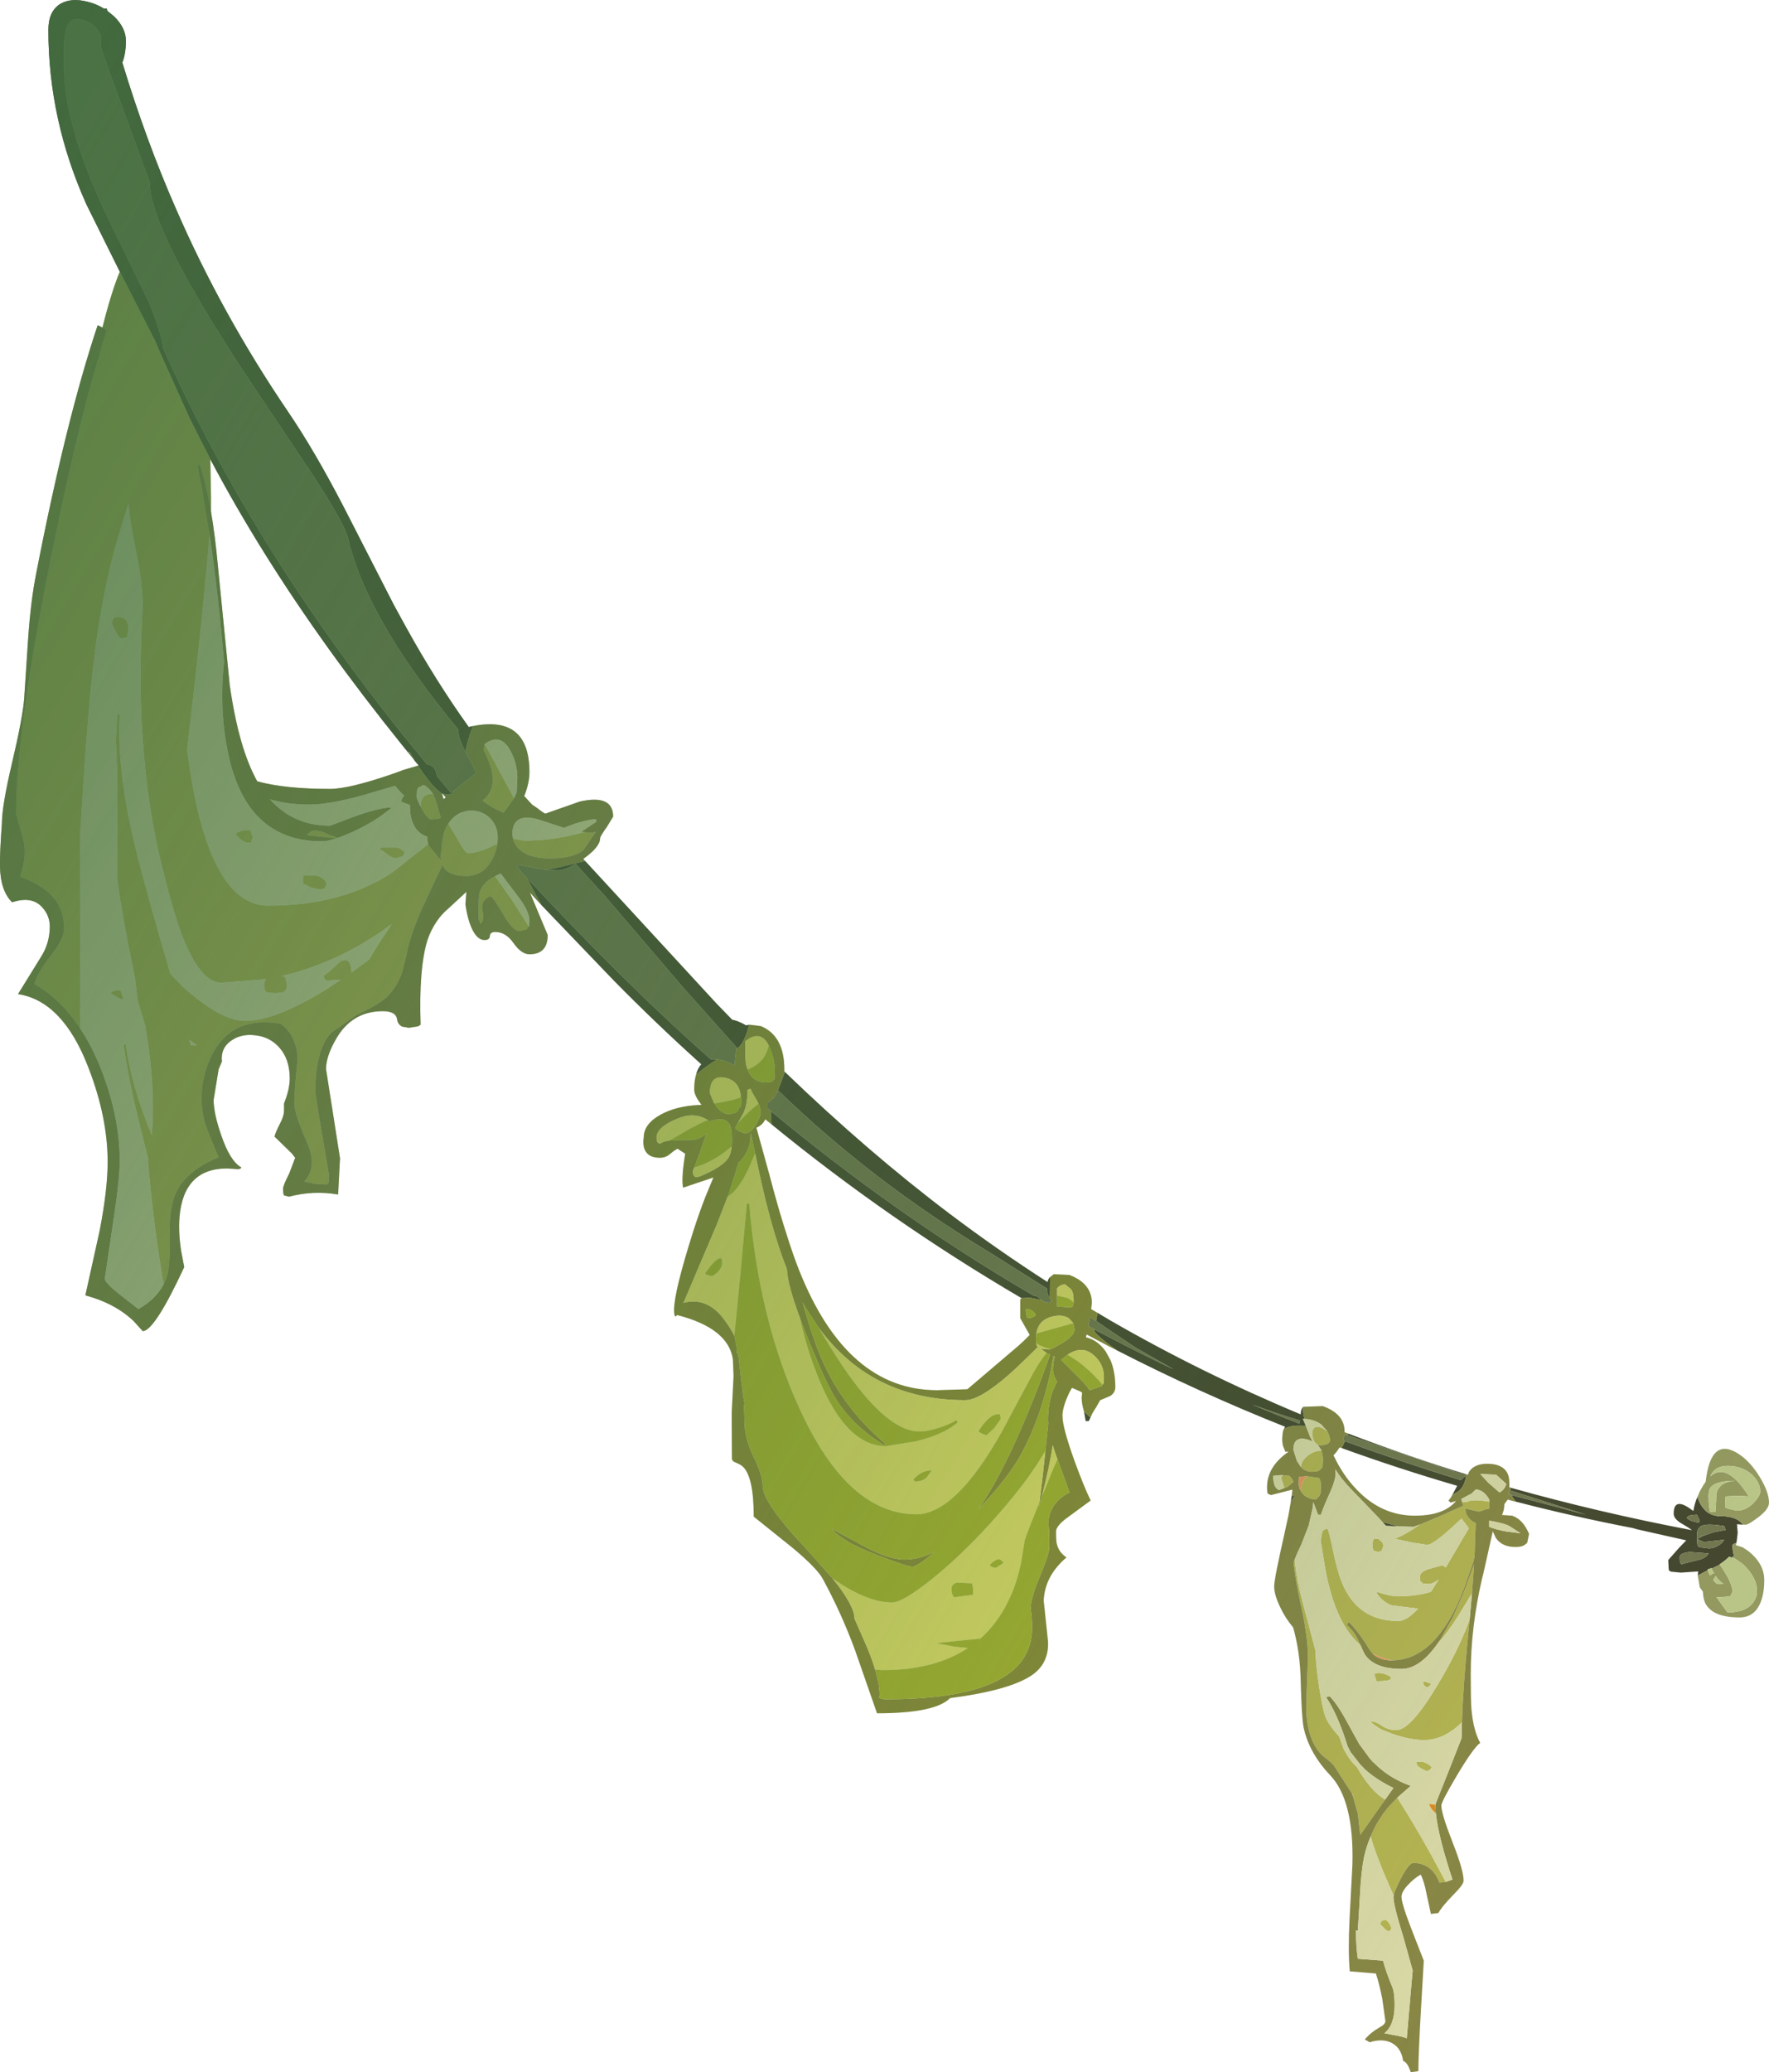 <?xml version="1.0" encoding="UTF-8" standalone="no"?>
<svg xmlns:ffdec="https://www.free-decompiler.com/flash" xmlns:xlink="http://www.w3.org/1999/xlink" ffdec:objectType="frame" height="436.8px" width="373.05px" xmlns="http://www.w3.org/2000/svg">
  <g transform="matrix(1.0, 0.0, 0.0, 1.0, 0.0, 0.0)">
    <use ffdec:characterId="684" height="436.8" transform="matrix(1.0, 0.0, 0.0, 1.0, 0.0, 0.0)" width="373.05" xlink:href="#shape0"/>
  </g>
  <defs>
    <g id="shape0" transform="matrix(1.0, 0.0, 0.0, 1.0, 0.0, 0.0)">
      <path d="M367.55 321.4 L366.3 321.3 366.45 323.1 366.2 325.2 Q365.7 325.35 365.35 325.65 365.35 327.05 365.65 327.85 L365.7 327.95 365.25 328.3 365.8 328.5 364.65 328.15 363.7 329.0 362.65 329.75 362.7 329.8 360.95 330.65 360.9 330.55 360.05 330.85 360.1 331.05 359.85 331.15 358.05 332.1 358.1 331.25 354.45 331.5 352.4 331.3 352.0 331.1 351.9 330.8 351.8 328.85 354.1 326.25 355.6 324.7 345.15 322.35 344.3 322.1 Q331.85 319.7 319.7 316.55 319.05 315.85 318.75 315.15 L334.5 319.3 318.85 314.3 318.5 314.2 318.5 313.95 318.55 313.6 Q337.05 318.8 356.75 322.55 L356.75 322.5 Q355.85 321.85 354.95 321.35 352.95 320.25 352.95 319.1 352.95 315.4 356.8 318.3 L357.1 318.5 Q357.35 316.95 357.95 315.55 358.65 317.6 359.9 318.65 361.1 319.6 362.85 319.6 L363.15 319.6 Q366.4 319.7 367.55 321.4 M272.2 316.6 L272.4 315.35 272.9 315.25 272.9 315.45 272.2 316.6 M270.75 301.2 L271.0 300.75 Q252.9 293.55 235.55 284.65 L234.15 283.65 Q230.75 281.05 230.75 280.45 L230.8 280.25 234.15 282.0 Q240.75 285.45 247.5 288.65 L239.35 284.0 234.15 280.5 231.15 278.45 231.45 276.75 234.15 278.35 Q253.3 289.4 274.3 298.15 274.3 297.1 274.8 296.55 274.7 297.8 275.1 299.1 L274.75 299.1 275.4 300.6 Q272.55 300.25 270.75 301.2 M230.35 297.95 L229.6 299.55 228.95 299.55 228.6 297.5 228.6 297.55 229.9 298.75 230.35 297.95 M146.8 226.5 Q147.15 225.15 147.9 224.35 138.45 215.85 129.5 206.75 L114.15 190.75 111.05 185.0 Q120.25 194.95 130.35 204.95 140.0 214.55 149.9 223.3 L151.2 223.3 Q148.9 224.8 146.8 226.5 M25.45 57.65 L18.25 43.15 Q10.2 25.25 10.2 6.3 10.2 2.35 12.75 0.8 15.0 -0.5 18.4 0.35 20.3 0.8 21.9 1.8 L22.5 1.8 22.65 2.3 24.0 3.4 Q26.55 5.85 26.55 8.6 26.55 11.3 25.8 13.2 30.8 29.65 37.1 44.0 46.75 66.2 60.75 86.8 66.3 94.95 72.45 106.8 L83.05 127.5 85.65 132.25 Q91.9 143.55 98.85 153.25 L99.75 153.05 Q98.6 155.9 98.15 158.45 96.65 155.65 96.65 153.85 L96.7 153.85 94.9 151.65 Q89.1 144.45 84.8 137.9 75.9 124.3 73.4 113.5 72.75 110.55 66.0 100.2 L51.7 78.8 Q31.55 48.2 31.55 38.35 L26.4 24.2 Q21.25 10.25 21.25 9.7 L21.35 7.65 Q19.7 4.05 16.05 4.05 13.9 4.05 13.5 8.85 L13.5 13.95 Q13.5 27.55 24.15 48.8 L31.45 63.85 Q33.75 69.3 34.45 73.5 48.55 105.15 70.5 135.8 77.2 145.2 84.8 154.7 L88.3 159.0 90.05 161.15 90.2 161.15 Q91.85 161.4 92.1 163.55 L95.1 167.15 95.8 166.6 95.75 166.7 95.45 167.1 Q95.05 167.5 94.05 167.5 L93.3 167.3 93.25 167.3 93.15 167.15 93.2 167.25 Q91.65 166.35 89.15 162.85 L88.15 161.4 88.3 161.35 87.95 160.95 87.4 160.3 87.35 160.2 86.4 158.5 86.25 158.5 86.0 158.55 86.5 159.15 84.8 157.05 Q76.5 146.75 69.45 136.95 54.85 116.65 44.35 96.8 L40.0 88.2 33.65 74.1 32.8 72.05 27.1 60.85 25.45 57.65 M123.4 181.5 L151.1 211.55 154.4 214.95 Q155.7 215.2 157.35 216.15 L158.0 216.0 157.9 216.35 Q156.75 220.45 155.3 221.05 L155.2 221.65 155.3 220.75 144.1 208.2 127.6 188.9 121.4 182.1 Q119.0 183.5 117.7 183.5 L115.35 183.4 123.4 181.5 M165.5 225.95 Q183.1 242.9 200.25 255.85 210.25 263.4 220.9 270.25 221.05 269.6 221.45 269.2 L221.4 273.6 221.65 274.05 221.3 273.5 Q220.8 272.75 220.75 271.6 L208.75 264.05 Q183.75 248.95 164.15 229.9 L163.3 231.25 163.75 230.6 164.5 228.7 165.5 225.95 M284.35 302.2 Q296.5 306.85 309.25 310.8 L309.2 311.0 Q308.9 313.2 307.65 314.3 L306.25 315.15 307.3 313.2 Q294.95 309.6 282.95 305.25 L283.6 303.8 Q295.55 308.15 308.0 312.0 L309.2 311.0 284.2 302.55 284.35 302.2 M355.05 329.6 L358.65 328.7 Q359.9 328.25 360.3 327.45 L356.35 327.15 Q354.2 327.35 354.2 328.3 354.2 329.65 354.65 329.75 L355.05 329.6 M363.45 321.65 Q360.1 321.15 358.95 321.6 357.85 322.0 357.85 323.65 L357.85 324.4 357.95 325.55 358.05 325.9 358.4 326.15 360.4 326.4 Q361.25 326.4 362.25 325.85 363.2 325.35 363.6 324.55 L362.95 324.65 359.3 325.05 357.85 324.4 358.95 323.9 358.7 323.75 359.2 323.75 361.3 323.0 363.9 322.5 363.7 321.85 363.45 321.65 M357.85 319.3 Q356.0 319.3 355.7 319.95 356.0 320.35 356.9 320.65 L358.25 321.0 358.45 320.55 357.85 319.3 M162.6 234.25 Q188.9 256.05 216.5 272.25 L217.95 273.1 Q218.8 273.2 219.2 273.65 L219.45 273.95 219.65 274.05 217.15 273.55 215.45 273.65 Q187.45 257.25 162.7 237.0 L162.55 234.8 162.6 234.25 M220.5 274.55 L221.3 274.45 221.2 274.75 220.75 274.55 220.5 274.55 M291.5 320.8 L294.1 321.55 294.8 321.75 292.3 321.65 291.5 320.8 M274.15 299.45 Q269.0 297.9 264.05 296.05 268.95 298.15 274.0 300.1 L274.15 299.45" fill="#45482f" fill-rule="evenodd" stroke="none"/>
      <path d="M369.85 316.75 Q371.2 315.3 371.2 314.4 371.2 312.5 369.45 310.85 367.4 309.0 364.3 309.0 361.7 309.0 360.75 311.05 L360.7 311.2 Q364.15 308.1 368.8 315.45 366.65 315.25 363.9 315.45 L363.85 316.55 363.8 317.7 363.95 317.8 364.0 317.85 364.3 318.0 366.25 318.45 Q368.2 318.45 369.85 316.75 M357.95 315.55 L358.0 315.45 358.5 314.3 359.15 313.15 359.5 312.65 359.7 312.3 Q360.8 302.6 366.75 306.55 369.15 308.15 371.1 311.35 373.05 314.55 373.05 316.75 373.05 318.15 370.7 319.9 368.7 321.4 368.15 321.4 L367.55 321.4 Q366.4 319.7 363.15 319.6 L362.85 319.6 Q361.1 319.6 359.9 318.65 358.65 317.6 357.95 315.55 M366.2 325.2 L366.05 325.7 367.55 326.2 368.6 326.9 Q372.05 329.55 372.05 333.1 372.05 336.0 371.2 337.95 369.9 340.95 366.85 340.95 361.4 340.95 359.75 338.2 359.2 337.3 359.1 335.5 L358.45 334.6 358.05 332.25 358.05 332.1 359.85 331.15 360.1 331.05 360.15 331.1 360.6 332.1 361.15 331.7 361.5 331.7 361.25 331.3 360.95 330.65 362.7 329.8 363.2 330.6 Q365.1 333.4 365.4 335.45 L364.9 336.45 363.05 336.7 361.95 336.65 362.6 337.55 364.3 339.9 Q368.35 339.9 369.85 337.6 370.6 336.4 370.5 335.25 370.5 332.6 367.75 329.9 L367.6 329.75 367.4 329.6 365.8 328.5 365.25 328.3 365.7 327.95 365.65 327.85 Q365.35 327.05 365.35 325.65 365.7 325.35 366.2 325.2 M360.9 313.35 L360.85 313.35 360.55 313.85 Q360.3 314.4 360.3 315.35 360.3 316.7 360.45 317.8 L360.6 318.65 361.75 318.65 361.9 316.45 361.9 316.05 361.95 315.3 361.95 314.85 361.95 314.75 362.15 314.2 Q363.05 312.25 366.0 312.15 362.45 312.15 361.15 313.15 L360.9 313.35 M361.45 332.75 L361.3 333.1 362.0 333.85 363.45 333.85 Q362.55 333.3 361.8 332.2 L361.45 332.75" fill="#93995f" fill-rule="evenodd" stroke="none"/>
      <path d="M369.85 316.75 Q368.2 318.45 366.25 318.45 L364.3 318.0 364.0 317.85 363.95 317.8 363.8 317.7 363.85 316.55 363.9 315.45 Q366.65 315.25 368.8 315.45 364.15 308.1 360.7 311.2 L360.75 311.05 Q361.7 309.0 364.3 309.0 367.4 309.0 369.45 310.85 371.2 312.5 371.2 314.4 371.2 315.3 369.85 316.75 M362.7 329.8 L362.65 329.75 363.7 329.0 364.65 328.15 365.8 328.5 367.4 329.6 367.6 329.75 367.75 329.9 Q370.5 332.6 370.5 335.25 370.6 336.4 369.85 337.6 368.35 339.9 364.3 339.9 L362.6 337.55 361.95 336.65 363.05 336.7 364.9 336.45 365.4 335.45 Q365.1 333.4 363.2 330.6 L362.7 329.8 M360.9 313.35 L361.15 313.15 Q362.45 312.15 366.0 312.15 363.05 312.25 362.15 314.2 L361.95 314.75 361.95 314.85 361.95 315.3 361.9 316.05 361.9 316.45 361.75 318.65 360.6 318.65 360.45 317.8 Q360.3 316.7 360.3 315.35 360.3 314.4 360.55 313.85 L360.85 313.35 360.9 313.35 M360.1 331.05 L360.05 330.85 360.9 330.55 360.95 330.65 361.25 331.3 361.5 331.7 361.15 331.7 360.6 332.1 360.15 331.1 360.1 331.05 M361.45 332.75 L361.8 332.2 Q362.55 333.3 363.45 333.85 L362.0 333.85 361.3 333.1 361.45 332.75" fill="#b9c587" fill-rule="evenodd" stroke="none"/>
      <path d="M357.85 319.3 L358.45 320.55 358.25 321.0 356.9 320.65 Q356.0 320.35 355.7 319.95 356.0 319.3 357.85 319.3 M363.45 321.65 L363.7 321.85 363.9 322.5 361.3 323.0 359.2 323.75 358.7 323.75 358.95 323.9 357.85 324.4 359.3 325.05 362.95 324.65 363.6 324.55 Q363.2 325.35 362.25 325.85 361.25 326.4 360.4 326.4 L358.4 326.15 358.05 325.9 357.95 325.55 357.85 324.4 357.85 323.65 Q357.85 322.0 358.95 321.6 360.1 321.15 363.45 321.65 M355.05 329.6 L354.65 329.75 Q354.2 329.65 354.2 328.3 354.2 327.35 356.35 327.15 L360.3 327.45 Q359.9 328.25 358.65 328.7 L355.05 329.6 M95.8 166.6 L95.1 167.15 92.1 163.55 Q91.85 161.4 90.2 161.15 L90.05 161.15 88.3 159.0 84.8 154.7 Q77.2 145.2 70.5 135.8 48.55 105.15 34.45 73.5 33.75 69.3 31.45 63.85 L24.15 48.8 Q13.5 27.55 13.5 13.95 L13.5 8.85 Q13.9 4.05 16.05 4.05 19.7 4.05 21.35 7.65 L21.25 9.7 Q21.25 10.25 26.4 24.2 L31.55 38.35 Q31.55 48.2 51.7 78.8 L66.0 100.2 Q72.75 110.55 73.4 113.5 75.9 124.3 84.8 137.9 89.1 144.45 94.9 151.65 L96.7 153.85 96.65 153.85 Q96.65 155.65 98.15 158.45 L98.3 158.7 100.5 162.9 95.8 166.6 M115.35 183.4 L117.7 183.5 Q119.0 183.5 121.4 182.1 L127.6 188.9 144.1 208.2 155.3 220.75 155.2 221.65 154.95 224.05 154.9 224.6 154.15 224.2 Q152.5 223.4 151.2 223.3 L149.9 223.3 Q140.0 214.55 130.35 204.95 120.25 194.95 111.05 185.0 L109.5 183.35 108.9 182.15 110.0 182.45 115.35 183.4 M162.6 234.25 L162.45 234.15 161.9 233.65 161.9 232.6 161.9 232.4 162.05 232.35 162.15 232.3 163.3 231.25 164.15 229.9 Q183.75 248.95 208.75 264.05 L220.75 271.6 Q220.8 272.75 221.3 273.5 L221.65 274.05 221.85 274.35 221.3 274.45 220.5 274.55 219.7 274.1 219.65 274.05 219.45 273.95 219.2 273.65 Q218.8 273.2 217.95 273.1 L216.5 272.25 Q188.9 256.05 162.6 234.25 M231.15 278.45 L234.15 280.5 239.35 284.0 247.5 288.65 Q240.75 285.45 234.15 282.0 L230.8 280.25 229.5 279.55 229.85 277.6 231.15 278.45 M309.2 311.0 L308.0 312.0 Q295.55 308.15 283.6 303.8 L283.2 303.65 283.55 302.35 284.2 302.55 309.2 311.0 M318.5 314.2 L318.85 314.3 334.5 319.3 318.75 315.15 318.2 315.0 318.3 314.1 318.5 314.2 M274.15 299.45 L274.0 300.1 Q268.95 298.15 264.05 296.05 269.0 297.9 274.15 299.45" fill="#72774f" fill-rule="evenodd" stroke="none"/>
      <path d="M21.6 69.05 Q23.45 61.65 25.25 57.3 L25.45 57.65 27.1 60.85 32.8 72.05 33.65 74.1 40.0 88.2 44.35 96.8 44.5 104.85 44.5 107.9 Q43.45 101.6 42.05 97.85 L41.65 98.2 41.9 99.5 42.2 101.1 42.5 102.5 44.15 112.5 44.2 112.7 Q42.95 127.65 40.75 146.9 L39.45 158.0 Q43.65 190.9 56.6 190.9 72.1 190.9 82.65 183.95 L89.35 178.7 90.3 177.9 90.4 178.25 92.95 181.3 93.0 181.35 Q92.8 180.25 93.15 178.95 L93.15 178.6 93.2 178.05 93.2 177.75 93.6 175.6 Q93.95 174.5 94.55 173.65 L96.7 177.25 Q98.15 179.85 98.7 179.85 101.1 179.85 104.9 177.8 104.6 179.9 103.45 181.75 101.6 184.65 98.35 184.65 95.05 184.65 93.8 183.15 L93.35 182.45 93.3 182.35 91.25 186.7 91.1 187.0 88.7 192.15 Q86.35 197.65 85.75 201.15 L84.8 204.95 Q83.65 208.2 81.5 210.25 79.9 211.7 75.0 214.05 L69.8 217.75 69.1 218.6 Q67.75 220.55 67.15 223.45 66.5 226.2 66.5 229.85 66.5 230.95 67.95 239.25 L69.35 247.55 69.3 249.35 68.95 249.7 66.5 249.55 64.15 249.05 Q67.0 246.0 64.85 241.1 L64.75 240.85 Q61.95 234.45 62.05 232.25 62.15 229.2 62.75 223.3 62.65 218.5 59.25 215.8 49.3 214.05 45.0 221.8 43.5 224.5 42.9 227.55 42.5 229.5 42.5 231.65 42.5 234.5 43.45 237.45 44.0 239.05 46.1 243.95 L45.3 244.3 Q39.25 247.0 37.2 251.2 35.7 254.25 35.8 259.85 35.9 266.3 35.35 268.5 L35.3 268.65 34.85 270.0 34.5 270.8 34.5 270.75 Q32.4 258.4 31.2 244.85 L31.3 244.45 29.65 237.9 Q27.1 227.75 26.05 220.15 L26.55 220.15 Q27.65 228.8 32.0 239.25 32.9 229.3 30.6 216.1 L29.05 211.0 28.45 206.1 Q25.7 192.9 24.75 185.4 L24.75 163.25 24.45 156.15 24.75 150.6 25.25 150.6 Q25.05 153.95 25.25 157.7 L25.3 159.35 25.3 158.5 Q25.8 167.3 28.5 178.45 30.75 187.65 35.95 205.3 L38.5 207.95 Q46.55 215.2 51.65 215.2 58.1 215.2 68.95 208.45 L71.95 206.5 68.9 206.7 Q68.25 206.35 68.25 205.55 68.6 205.7 71.6 202.8 73.95 201.3 74.15 205.0 L77.85 202.25 Q79.55 199.35 81.4 196.6 L82.6 194.8 81.15 195.85 Q70.7 203.15 59.35 205.75 L60.0 205.85 60.25 206.3 60.5 207.55 Q60.5 208.75 59.7 209.15 L58.25 209.35 56.55 209.25 56.1 209.1 55.9 208.8 Q55.7 208.55 55.7 207.55 55.7 206.85 56.15 206.4 L46.7 207.15 Q42.25 207.15 38.4 197.2 36.4 192.0 33.8 181.15 30.95 169.1 30.05 155.1 29.25 143.25 30.05 129.0 30.3 124.15 28.7 116.25 27.2 109.05 27.0 104.8 L27.1 106.1 24.75 113.8 Q21.0 126.55 19.2 144.6 18.15 155.0 16.95 175.25 L16.95 216.85 Q12.85 210.6 7.2 207.4 7.95 204.9 10.95 201.1 13.5 197.85 13.5 195.7 13.5 192.3 11.85 189.95 9.65 186.75 4.25 184.8 5.85 180.0 4.8 176.6 L3.4 171.6 Q3.4 154.15 10.7 117.85 15.1 96.05 19.05 81.45 L19.05 81.4 19.15 81.0 22.35 70.15 22.5 69.7 22.45 69.65 21.85 69.2 21.6 69.05 M24.25 132.85 L23.6 131.45 Q23.6 129.85 25.25 130.05 26.9 130.2 27.1 132.4 L26.85 134.1 26.8 134.35 25.65 134.6 Q25.1 134.6 24.25 132.85 M52.8 175.05 L53.3 176.55 52.95 177.35 Q53.75 177.65 52.15 177.65 51.65 177.65 50.85 177.0 49.95 176.35 49.7 175.7 51.0 174.85 52.8 175.05 M80.5 178.65 L83.75 178.65 84.3 178.85 85.2 179.45 85.35 179.85 84.85 180.55 83.4 180.9 Q82.75 180.9 81.7 180.1 80.4 179.1 80.0 178.95 L80.5 178.65 M71.15 176.65 L70.95 176.7 69.4 176.55 64.65 176.05 65.6 175.25 Q67.05 174.7 69.55 176.05 L70.3 176.25 71.15 176.65 M64.0 184.6 L66.65 184.55 Q68.3 184.95 68.9 186.2 L68.6 187.05 Q68.3 187.5 67.25 187.5 L65.45 187.05 64.25 186.35 Q63.9 187.25 63.9 185.65 L63.95 184.5 64.0 184.6 M108.4 168.25 L106.65 170.7 106.6 170.75 106.55 170.8 106.5 170.9 106.15 171.3 Q103.65 170.25 101.75 168.75 103.9 167.2 103.9 164.25 103.9 161.8 102.0 158.1 L102.2 156.85 103.0 158.25 108.4 168.25 M91.35 167.45 L91.8 168.4 91.85 168.55 92.95 172.35 92.55 172.55 91.05 172.75 Q90.15 172.75 88.95 170.45 L88.7 170.0 Q88.8 167.1 91.35 167.45 M111.45 195.2 L111.1 195.9 109.55 196.25 Q108.2 196.25 106.35 193.1 104.25 189.45 103.45 188.9 101.55 189.6 101.65 191.4 102.05 193.4 101.75 194.25 L101.35 194.75 100.95 193.85 100.9 191.7 Q100.9 188.75 101.25 187.8 102.0 185.9 104.4 184.7 L107.95 189.7 111.45 195.2 M123.9 175.5 L124.7 175.55 124.85 175.55 125.7 175.3 123.05 179.15 Q120.95 180.95 115.9 180.95 111.4 180.95 109.35 178.85 L109.3 178.8 109.05 178.55 108.5 177.7 108.15 176.8 108.2 176.8 110.5 177.2 Q116.8 177.2 123.0 175.45 L123.9 175.5 M25.4 208.7 L25.75 209.7 26.05 210.65 Q25.35 210.8 23.3 209.3 23.95 208.7 25.4 208.7 M40.25 220.4 L41.5 220.35 39.9 219.15 40.2 220.2 40.25 220.4 M314.05 316.55 L314.05 318.0 313.2 318.2 313.05 318.25 312.95 318.3 312.5 318.45 311.9 318.65 311.85 318.65 309.05 318.0 308.9 317.7 309.2 319.1 Q309.7 320.15 310.6 320.75 L310.8 320.85 311.0 320.95 311.1 321.0 311.2 321.05 310.95 328.2 310.7 329.2 310.6 329.55 308.65 335.05 Q302.95 349.8 293.7 350.0 291.4 349.6 289.45 348.55 L288.85 347.8 288.8 347.7 Q286.2 343.5 284.4 341.9 L284.0 342.55 Q285.35 343.65 286.3 345.5 L286.9 346.8 Q283.75 344.05 281.8 339.15 280.35 335.55 279.45 330.55 L278.5 324.75 278.85 322.85 279.05 322.6 Q279.35 322.35 279.95 322.2 280.35 323.1 281.15 327.0 282.0 331.1 282.95 333.5 286.25 341.7 294.85 341.7 296.65 341.7 299.05 339.1 L293.5 338.4 Q291.7 337.75 290.45 336.05 L290.3 335.55 Q293.3 336.5 294.6 336.5 298.65 336.5 301.75 335.55 L303.4 332.95 Q302.15 333.9 301.25 333.9 L300.0 333.8 299.95 333.65 299.6 333.4 Q299.45 333.35 299.45 332.35 299.45 331.4 301.1 330.8 L304.2 329.95 304.9 330.4 309.75 322.15 308.2 320.1 Q302.4 325.65 300.95 325.65 L297.75 325.15 294.1 324.35 Q296.35 323.55 299.1 321.55 L299.6 321.3 303.2 319.8 303.3 319.75 303.45 319.7 303.6 319.6 304.45 319.25 304.65 319.15 307.55 317.85 308.6 317.4 308.3 316.65 309.3 316.6 Q310.5 315.95 314.05 316.55 M303.65 345.75 L306.3 341.05 308.55 336.0 308.85 335.2 310.85 329.8 310.45 335.4 310.4 335.9 307.5 340.65 Q305.3 344.1 303.3 346.35 L303.65 345.75 M309.95 341.1 L309.7 343.55 Q308.5 355.8 308.3 363.05 304.5 366.8 300.3 366.8 297.45 366.8 293.65 365.5 L291.75 364.75 291.7 364.75 291.0 364.4 289.45 363.35 289.4 363.3 289.35 363.25 289.3 363.2 289.0 362.75 290.1 363.05 290.35 363.15 Q290.85 363.4 291.45 363.8 292.85 364.7 294.45 364.7 297.4 364.7 302.9 355.6 307.35 348.25 309.6 342.2 L309.95 341.1 M304.9 396.7 L304.45 396.75 303.55 396.85 Q303.15 395.6 302.25 394.55 300.6 392.7 298.1 392.7 297.1 392.7 295.4 396.0 294.05 398.6 293.9 399.6 L292.75 397.0 Q290.05 390.8 289.05 387.1 290.0 384.75 291.45 382.7 L291.6 382.45 291.65 382.4 291.7 382.3 291.8 382.2 291.85 382.1 291.9 382.05 292.0 381.95 292.05 381.85 292.2 381.7 292.25 381.6 292.35 381.5 292.4 381.4 292.5 381.25 292.65 381.1 292.8 380.9 292.95 380.75 294.65 378.95 Q297.85 383.9 301.55 390.5 L304.9 396.7 M292.1 379.35 L286.85 386.8 286.35 382.35 285.25 378.45 285.4 378.3 285.1 378.05 281.25 372.1 280.7 371.55 279.7 370.7 279.55 370.6 Q276.05 368.0 275.5 361.4 275.4 359.6 275.8 350.2 276.0 345.95 274.4 338.65 273.0 332.25 272.8 329.35 L272.9 329.05 273.0 328.8 Q273.45 333.05 274.55 337.15 L276.0 342.6 277.45 348.1 277.45 348.55 Q277.45 350.65 278.15 355.35 278.9 360.25 279.5 361.85 280.1 363.5 282.4 366.05 L283.35 368.65 Q284.65 371.15 286.15 372.5 289.1 377.6 292.1 379.35 M289.45 325.65 Q289.45 324.6 289.8 324.4 L290.6 324.35 291.5 325.1 291.75 325.8 291.4 326.85 Q291.25 327.0 290.6 327.15 L289.75 326.9 Q289.45 326.7 289.45 325.65 M277.95 304.6 Q277.35 304.25 277.0 303.6 L276.7 302.45 Q276.7 300.1 278.9 301.05 L279.9 301.7 Q280.4 302.55 280.5 303.65 L280.25 304.15 Q279.7 304.65 278.35 304.65 L278.25 304.65 278.0 304.65 277.95 304.6 M274.35 309.25 L274.35 309.2 Q274.35 308.0 275.85 306.8 277.05 305.85 278.7 305.75 L279.0 307.4 279.0 307.5 278.9 309.25 278.8 309.4 278.35 309.85 Q277.95 310.25 276.65 310.25 275.3 310.25 274.35 309.25 M270.6 310.95 L271.9 311.1 Q272.6 311.75 272.75 312.4 L271.55 313.4 270.85 313.7 270.15 311.4 270.6 310.95 M275.7 311.2 L278.15 311.55 278.35 311.9 Q278.55 312.2 278.55 313.45 L278.5 314.75 278.15 315.45 277.9 315.7 277.5 316.1 Q275.45 315.95 274.5 314.6 L274.4 314.45 274.25 314.2 274.25 314.15 Q274.45 312.15 275.7 311.2 M300.1 354.55 L300.7 354.55 301.75 354.9 Q301.75 355.35 300.95 355.7 300.1 355.35 300.1 354.55 M293.35 353.9 Q292.9 354.4 290.3 354.4 L290.05 353.65 289.8 352.95 Q290.05 352.6 291.0 352.65 292.05 352.75 293.2 353.4 L293.35 353.9 M300.95 373.4 Q299.25 372.65 298.85 372.15 L298.65 371.35 300.1 371.4 Q301.2 371.75 301.9 372.45 L301.75 372.9 300.95 373.4 M291.95 406.55 L291.1 405.65 Q291.1 404.7 292.25 404.7 293.2 405.35 293.45 406.65 L292.9 407.1 Q292.5 407.1 291.95 406.55" fill="#b6b452" fill-rule="evenodd" stroke="none"/>
      <path d="M319.7 316.55 L319.75 316.6 318.85 316.35 317.95 316.1 317.25 317.05 Q317.2 318.4 316.75 319.35 L318.9 319.5 Q321.2 320.3 322.45 323.35 L322.05 325.25 321.45 325.7 Q320.85 326.1 319.6 326.1 316.75 326.1 315.45 324.2 L314.8 322.8 312.8 331.75 312.55 332.7 Q310.15 343.05 310.15 352.85 310.15 358.5 310.3 360.3 310.7 364.75 312.15 367.4 310.8 368.3 307.3 374.15 303.95 379.8 303.95 380.6 303.95 382.3 306.3 388.3 308.65 394.25 308.65 396.45 308.65 397.25 306.5 399.4 304.0 401.95 303.35 403.25 L301.75 403.45 300.85 399.3 Q300.35 396.6 299.6 395.15 298.15 396.0 297.0 397.25 295.55 398.75 295.55 399.85 295.55 401.3 297.9 407.3 L300.25 413.3 299.7 422.85 Q299.15 432.1 299.1 436.6 L297.5 436.8 Q296.9 435.0 296.15 434.55 L295.9 434.45 Q295.55 432.05 294.0 430.95 292.2 429.7 289.55 430.3 L288.85 430.5 287.8 429.9 Q289.15 428.35 290.95 427.35 292.15 426.7 292.15 426.05 L291.5 421.35 Q290.9 418.3 290.15 416.0 L284.65 415.55 Q284.25 411.4 284.6 404.45 L285.2 393.0 Q285.55 379.5 280.5 374.2 276.05 369.5 274.9 364.1 274.5 362.1 274.3 354.55 274.2 348.3 272.7 343.05 271.05 341.1 269.95 338.75 268.7 336.15 268.7 334.4 268.7 332.85 270.9 323.15 L271.7 319.5 272.05 317.5 272.2 316.6 272.9 315.45 272.9 315.25 272.4 315.35 272.55 314.0 268.05 315.15 267.4 314.9 Q267.2 314.75 267.2 313.45 267.2 309.15 271.75 306.0 L271.05 306.0 270.75 305.25 Q270.4 304.6 270.4 303.35 L270.4 303.25 270.4 303.2 270.5 302.05 Q270.55 301.55 270.75 301.2 272.55 300.25 275.4 300.6 L276.2 302.7 276.8 303.85 275.9 303.5 Q272.75 302.55 272.75 305.6 L273.5 307.95 274.35 309.25 Q275.3 310.25 276.65 310.25 277.95 310.25 278.35 309.85 L278.8 309.4 278.9 309.25 279.0 307.5 279.0 307.4 278.7 305.75 277.9 304.6 277.95 304.6 278.0 304.65 278.25 304.65 278.35 304.65 Q279.7 304.65 280.25 304.15 L280.5 303.65 Q280.4 302.55 279.9 301.7 L278.65 300.3 Q277.15 299.2 275.1 299.1 274.7 297.8 274.8 296.55 L278.95 296.4 Q283.55 298.05 283.55 301.75 L283.55 301.9 284.35 302.2 284.2 302.55 283.55 302.35 283.2 303.65 283.6 303.8 282.95 305.25 282.5 305.1 281.85 306.05 281.15 306.85 281.25 306.85 Q283.2 311.0 286.1 314.0 291.35 319.5 298.35 319.5 304.5 319.5 307.05 316.4 L305.9 316.75 305.45 316.3 305.55 316.2 305.9 315.75 306.25 315.15 307.65 314.3 Q308.9 313.2 309.2 311.0 L309.25 310.8 309.45 310.85 309.55 310.85 309.8 310.25 Q310.9 308.55 313.65 308.55 316.85 308.55 317.9 310.55 318.3 311.35 318.3 312.8 L318.3 313.5 318.55 313.6 318.5 313.95 318.5 314.2 318.3 314.1 318.2 315.0 318.75 315.15 Q319.05 315.85 319.7 316.55 M114.15 190.75 L111.75 188.15 115.5 197.1 Q115.5 201.15 111.65 201.15 109.95 201.15 108.3 198.8 106.65 196.45 104.45 196.45 103.35 196.45 103.3 197.3 103.25 198.15 102.2 198.15 100.25 198.15 99.0 194.45 98.4 192.55 98.15 190.6 L98.35 188.0 94.45 191.6 Q93.1 192.75 92.15 194.15 90.85 196.0 90.1 198.3 88.3 204.2 88.7 216.0 L88.15 216.35 86.25 216.65 84.8 216.4 Q83.9 215.95 83.75 214.9 83.5 213.15 80.75 213.15 74.25 213.15 70.9 218.95 68.75 222.65 68.75 225.35 L71.7 244.15 71.3 251.8 Q66.1 250.9 60.95 252.25 L59.95 252.0 Q59.7 251.9 59.7 250.55 59.7 249.9 61.0 247.35 L62.25 244.05 61.5 243.1 57.9 239.6 Q58.05 238.8 59.0 236.95 59.9 235.25 59.9 234.1 L59.9 232.65 59.95 232.45 Q61.1 229.6 61.1 227.3 61.1 223.25 58.85 220.75 56.9 218.6 53.95 218.25 51.1 217.85 49.0 219.2 46.75 220.6 46.75 223.15 L46.8 223.75 46.1 225.4 45.05 231.85 Q45.05 234.7 46.65 239.3 48.5 244.75 50.9 246.1 50.75 246.45 50.1 246.45 L47.9 246.3 Q38.7 246.3 37.85 256.6 37.6 259.8 38.2 263.7 L38.85 267.1 Q32.6 280.55 30.1 280.6 L28.15 278.45 Q24.85 275.3 19.8 273.6 L18.0 273.05 21.0 259.5 Q22.7 250.8 22.7 244.9 22.7 235.5 18.65 225.05 13.25 211.0 3.8 209.55 L8.65 201.7 Q10.5 198.8 10.5 195.3 10.5 193.05 8.95 191.3 6.75 188.8 2.55 190.2 0.05 187.7 0.0 182.55 -0.05 179.6 0.4 173.6 0.4 169.95 2.5 161.0 4.8 151.25 5.1 147.25 L5.95 134.4 Q6.5 126.55 7.65 120.8 13.95 88.4 20.6 68.55 L21.3 68.9 21.6 69.05 21.85 69.2 22.45 69.65 22.5 69.7 22.35 70.15 19.15 81.0 19.05 81.4 19.05 81.45 Q15.1 96.05 10.7 117.85 3.4 154.15 3.4 171.6 L4.8 176.6 Q5.85 180.0 4.25 184.8 9.65 186.75 11.85 189.95 13.5 192.3 13.5 195.7 13.5 197.85 10.95 201.1 7.95 204.9 7.2 207.4 12.85 210.6 16.95 216.85 19.4 220.55 21.3 225.35 25.25 235.4 25.25 244.7 25.25 248.8 23.7 258.75 L22.1 269.55 Q22.1 270.4 25.6 273.15 L29.2 275.95 Q32.85 273.85 34.5 270.75 L34.5 270.8 34.85 270.0 35.3 268.65 35.35 268.5 Q35.9 266.3 35.8 259.85 35.7 254.25 37.2 251.2 39.25 247.0 45.3 244.3 L46.1 243.95 Q44.0 239.05 43.45 237.45 42.5 234.5 42.5 231.65 42.5 229.5 42.9 227.55 43.5 224.5 45.0 221.8 49.3 214.05 59.25 215.8 62.65 218.5 62.75 223.3 62.15 229.2 62.05 232.25 61.95 234.45 64.75 240.85 L64.85 241.1 Q67.0 246.0 64.15 249.05 L66.5 249.55 68.95 249.7 69.3 249.35 69.35 247.55 67.95 239.25 Q66.5 230.95 66.5 229.85 66.5 226.2 67.15 223.45 67.75 220.55 69.1 218.6 L69.8 217.75 75.0 214.05 Q79.9 211.7 81.5 210.25 83.65 208.2 84.8 204.95 L85.75 201.15 Q86.35 197.65 88.7 192.15 L91.1 187.0 91.25 186.7 93.3 182.35 93.35 182.45 93.8 183.15 Q95.05 184.65 98.35 184.65 101.6 184.65 103.45 181.75 104.6 179.9 104.9 177.8 L104.95 176.6 Q104.95 173.9 103.1 172.25 101.4 170.75 99.05 170.9 96.6 171.05 95.0 173.0 L94.55 173.65 Q93.95 174.5 93.6 175.6 L93.2 177.75 93.2 178.05 93.15 178.6 93.15 178.95 Q92.8 180.25 93.0 181.35 L92.95 181.3 90.4 178.25 90.3 177.9 Q90.1 177.2 90.05 176.35 87.45 175.5 86.7 172.35 86.4 171.0 86.45 169.7 L84.55 168.95 84.8 168.35 85.2 167.65 84.8 167.3 84.6 167.1 83.3 165.65 82.45 165.9 76.5 167.65 Q69.45 169.6 65.2 169.6 60.65 169.6 56.95 168.5 61.85 174.05 69.6 174.05 L74.65 172.15 Q80.05 170.2 82.65 170.2 79.1 173.25 74.15 175.45 69.9 177.35 67.9 177.35 54.15 177.35 49.4 163.55 48.65 161.45 48.15 159.0 46.15 149.7 47.25 139.5 46.15 126.3 44.5 114.85 L44.2 112.7 44.15 112.5 42.5 102.5 42.2 101.1 41.9 99.5 41.65 98.2 42.05 97.85 Q43.45 101.6 44.5 107.9 45.35 112.8 45.95 119.3 L48.45 144.45 Q50.35 157.75 54.25 164.7 60.05 166.3 69.6 166.3 73.65 166.3 83.05 163.05 L84.8 162.4 85.2 162.25 88.15 161.4 89.15 162.85 Q91.65 166.35 93.2 167.25 L93.55 168.45 94.0 168.1 93.3 167.3 94.05 167.5 Q95.05 167.5 95.45 167.1 L95.75 166.7 95.8 166.6 100.5 162.9 98.3 158.7 98.15 158.45 Q98.6 155.9 99.75 153.05 111.65 150.7 111.65 162.8 111.65 165.05 110.55 167.8 L112.2 169.6 113.3 170.35 Q114.75 171.5 115.05 171.5 L122.3 168.95 Q129.3 167.4 129.3 172.15 L127.95 174.35 Q126.55 176.3 126.55 176.7 126.55 178.55 123.0 181.05 L123.4 181.5 115.35 183.4 110.0 182.45 108.9 182.15 109.5 183.35 111.05 185.0 114.15 190.75 M86.5 159.15 L86.0 158.55 86.25 158.5 86.4 158.5 87.35 160.2 86.5 159.15 M71.15 176.65 L70.3 176.25 69.55 176.05 Q67.05 174.7 65.6 175.25 L64.65 176.05 69.4 176.55 70.95 176.7 71.15 176.65 M108.4 168.25 L108.95 167.0 109.1 163.85 Q109.1 161.0 107.6 158.2 105.55 154.4 102.2 156.85 L102.0 158.1 Q103.9 161.8 103.9 164.25 103.9 167.2 101.75 168.75 103.65 170.25 106.15 171.3 L106.5 170.9 106.55 170.8 106.6 170.75 106.65 170.7 108.4 168.25 M91.35 167.45 Q90.5 166.05 89.35 165.45 L88.2 166.05 Q87.85 166.45 87.85 167.9 87.85 168.35 88.7 170.0 L88.95 170.45 Q90.15 172.75 91.05 172.75 L92.55 172.55 92.95 172.35 91.85 168.55 91.8 168.4 91.35 167.45 M104.4 184.7 Q102.0 185.9 101.25 187.8 100.9 188.75 100.9 191.7 L100.95 193.85 101.35 194.75 101.75 194.25 Q102.05 193.4 101.65 191.4 101.55 189.6 103.45 188.9 104.25 189.45 106.35 193.1 108.2 196.25 109.55 196.25 L111.1 195.9 111.45 195.2 111.45 195.1 111.55 195.4 111.65 194.15 Q111.65 192.05 109.15 188.85 L105.6 184.15 Q104.95 184.4 104.4 184.7 M123.9 175.5 L122.55 175.35 125.8 173.2 125.7 172.75 Q124.7 172.55 121.35 173.6 L118.9 174.5 113.55 172.75 Q108.05 171.2 108.05 175.85 L108.2 176.8 108.15 176.8 108.5 177.7 109.05 178.55 109.3 178.8 109.35 178.85 Q111.4 180.95 115.9 180.95 120.95 180.95 123.05 179.15 L125.7 175.3 124.85 175.55 124.7 175.55 123.9 175.5 M312.15 310.7 L313.8 312.5 316.2 314.6 Q317.25 314.1 317.65 312.8 L315.5 310.85 312.15 310.7 M314.05 316.55 L314.05 316.1 Q313.0 314.15 311.25 313.95 L310.3 314.85 308.2 315.95 308.3 316.65 308.6 317.4 307.55 317.85 304.65 319.15 304.45 319.25 303.6 319.6 303.45 319.7 303.3 319.75 303.2 319.8 299.6 321.3 298.1 321.85 294.8 321.75 294.1 321.55 291.5 320.8 290.55 319.75 285.5 314.5 285.4 314.4 285.25 314.25 Q282.8 311.75 281.6 309.7 L281.65 310.6 Q281.65 311.95 280.6 314.35 279.0 317.85 278.55 319.3 L277.95 319.3 276.95 316.6 276.85 317.7 276.0 321.55 274.35 325.75 273.8 326.9 273.55 327.45 273.0 328.8 272.9 329.05 272.8 329.35 Q273.0 332.25 274.4 338.65 276.0 345.95 275.8 350.2 275.4 359.6 275.5 361.4 276.05 368.0 279.55 370.6 L279.7 370.7 280.7 371.55 281.25 372.1 285.1 378.05 285.25 378.45 286.35 382.35 286.85 386.8 292.1 379.35 293.85 376.9 Q290.15 375.1 287.7 372.85 L287.75 372.85 286.9 372.0 284.9 369.45 284.65 369.05 284.55 368.8 284.2 368.15 284.15 368.0 Q282.4 362.35 280.25 358.7 L280.05 358.4 279.65 357.75 280.4 357.55 Q282.05 359.3 283.75 362.4 L285.95 366.4 286.65 367.65 286.8 367.85 288.85 370.65 289.6 371.5 289.65 371.5 Q292.85 374.8 297.5 376.45 L294.65 378.95 292.95 380.75 292.8 380.9 292.65 381.1 292.5 381.25 292.4 381.4 292.35 381.5 292.25 381.6 292.2 381.7 292.05 381.85 292.0 381.95 291.9 382.05 291.85 382.1 291.8 382.2 291.7 382.3 291.65 382.4 291.6 382.45 291.45 382.7 Q290.0 384.75 289.05 387.1 288.15 389.2 287.65 391.5 287.05 394.45 286.8 399.25 L286.35 406.95 285.95 406.95 Q285.95 410.45 286.35 412.9 L291.65 413.3 Q292.4 416.0 293.65 418.95 294.1 420.1 294.1 422.65 294.1 426.85 291.95 428.6 L294.05 429.0 Q296.25 429.4 296.65 429.7 L297.9 415.35 295.9 408.2 Q293.85 401.6 293.85 399.85 L293.9 399.6 Q294.05 398.6 295.4 396.0 297.1 392.7 298.1 392.7 300.6 392.7 302.25 394.55 303.15 395.6 303.55 396.85 L304.45 396.75 304.9 396.7 306.3 396.2 Q303.3 387.15 302.8 382.25 L302.7 380.45 302.7 380.4 Q302.7 380.25 305.45 373.45 L308.2 366.45 308.3 363.05 Q308.5 355.8 309.7 343.55 L309.95 341.1 310.45 335.4 310.85 329.8 308.85 335.2 308.55 336.0 306.3 341.05 303.65 345.75 Q299.65 351.8 295.55 351.8 289.65 351.8 287.7 348.55 L286.9 346.8 286.3 345.5 Q285.35 343.65 284.0 342.55 L284.4 341.9 Q286.2 343.5 288.8 347.7 L288.85 347.8 289.45 348.55 Q290.85 350.0 293.45 350.0 L293.7 350.0 Q302.95 349.8 308.65 335.05 L310.6 329.55 310.7 329.2 310.95 328.2 311.2 321.05 311.1 321.0 311.0 320.95 310.8 320.85 310.6 320.75 Q309.7 320.15 309.2 319.1 L308.9 317.7 309.05 318.0 311.85 318.65 311.9 318.65 312.5 318.45 312.95 318.3 313.05 318.25 313.2 318.2 314.05 318.0 314.05 316.55 M318.15 321.6 Q316.95 321.05 314.05 320.55 L314.05 321.85 Q315.5 322.45 317.75 322.85 L320.65 323.2 318.15 321.6 M271.55 313.4 L272.75 312.4 Q272.6 311.75 271.9 311.1 L270.6 310.95 269.95 310.95 268.5 311.1 Q268.5 313.7 269.75 314.1 L271.55 313.4 M274.25 314.15 L274.25 314.2 274.4 314.45 274.5 314.6 Q275.45 315.95 277.5 316.1 L277.9 315.7 278.15 315.45 278.5 314.75 278.55 313.45 Q278.55 312.2 278.35 311.9 L278.15 311.55 275.7 311.2 275.55 311.2 274.1 311.3 Q273.9 310.8 273.9 312.9 273.9 313.55 274.25 314.15" fill="#898745" fill-rule="evenodd" stroke="none"/>
      <path d="M44.2 112.7 L44.5 114.85 Q46.15 126.3 47.25 139.5 46.15 149.7 48.15 159.0 48.65 161.45 49.4 163.55 54.15 177.35 67.9 177.35 69.9 177.35 74.15 175.45 79.1 173.25 82.65 170.2 80.05 170.2 74.65 172.15 L69.6 174.05 Q61.85 174.05 56.95 168.5 60.65 169.6 65.2 169.6 69.45 169.6 76.5 167.65 L82.45 165.9 83.3 165.65 84.6 167.1 84.8 167.3 85.2 167.65 84.8 168.35 84.55 168.95 86.45 169.7 Q86.4 171.0 86.7 172.35 87.45 175.5 90.05 176.35 90.1 177.2 90.3 177.9 L89.35 178.7 82.65 183.95 Q72.1 190.9 56.6 190.9 43.65 190.9 39.45 158.0 L40.75 146.9 Q42.95 127.65 44.2 112.7 M94.55 173.65 L95.0 173.0 Q96.6 171.05 99.05 170.9 101.4 170.75 103.1 172.25 104.95 173.9 104.95 176.6 L104.9 177.8 Q101.1 179.85 98.7 179.85 98.15 179.85 96.7 177.25 L94.55 173.65 M34.5 270.75 Q32.85 273.85 29.2 275.95 L25.6 273.15 Q22.1 270.4 22.1 269.55 L23.7 258.75 Q25.25 248.8 25.25 244.7 25.25 235.4 21.3 225.35 19.4 220.55 16.95 216.85 L16.95 175.25 Q18.15 155.0 19.2 144.6 21.0 126.55 24.75 113.8 L27.1 106.1 27.0 104.8 Q27.2 109.05 28.7 116.25 30.3 124.15 30.05 129.0 29.25 143.25 30.05 155.1 30.95 169.1 33.8 181.15 36.4 192.0 38.4 197.2 42.25 207.15 46.7 207.15 L56.15 206.4 Q55.7 206.85 55.7 207.55 55.7 208.55 55.9 208.8 L56.1 209.1 56.55 209.25 58.25 209.35 59.7 209.15 Q60.5 208.75 60.5 207.55 L60.25 206.3 60.0 205.85 59.35 205.75 Q70.7 203.15 81.15 195.85 L82.6 194.8 81.4 196.6 Q79.55 199.35 77.85 202.25 L74.15 205.0 Q73.95 201.3 71.6 202.8 68.6 205.7 68.25 205.55 68.25 206.35 68.9 206.7 L71.95 206.5 68.95 208.45 Q58.1 215.2 51.65 215.2 46.55 215.2 38.5 207.95 L35.95 205.3 Q30.75 187.65 28.5 178.45 25.8 167.3 25.3 158.5 L25.3 159.35 25.25 157.7 Q25.05 153.95 25.25 150.6 L24.75 150.6 24.45 156.15 24.75 163.25 24.75 185.4 Q25.7 192.9 28.45 206.1 L29.05 211.0 30.6 216.1 Q32.9 229.3 32.0 239.25 27.65 228.8 26.55 220.15 L26.05 220.15 Q27.1 227.75 29.65 237.9 L31.3 244.45 31.2 244.85 Q32.4 258.4 34.5 270.75 M80.5 178.65 L80.0 178.95 Q80.4 179.1 81.7 180.1 82.75 180.9 83.4 180.9 L84.85 180.55 85.35 179.85 85.2 179.45 84.3 178.85 83.75 178.65 80.5 178.65 M52.8 175.05 Q51.0 174.85 49.7 175.7 49.95 176.35 50.85 177.0 51.65 177.65 52.15 177.65 53.75 177.65 52.95 177.35 L53.3 176.55 52.8 175.05 M24.25 132.85 Q25.1 134.6 25.65 134.6 L26.8 134.35 26.85 134.1 27.1 132.4 Q26.9 130.2 25.25 130.05 23.6 129.85 23.6 131.45 L24.25 132.85 M64.0 184.6 L63.95 184.5 63.9 185.65 Q63.9 187.25 64.25 186.35 L65.45 187.05 67.25 187.5 Q68.3 187.5 68.6 187.05 L68.9 186.2 Q68.3 184.95 66.65 184.55 L64.0 184.6 M102.2 156.85 Q105.55 154.4 107.6 158.2 109.1 161.0 109.1 163.85 L108.95 167.0 108.4 168.25 103.0 158.25 102.2 156.85 M88.7 170.0 Q87.85 168.35 87.85 167.9 87.85 166.45 88.2 166.05 L89.35 165.45 Q90.5 166.05 91.35 167.45 88.8 167.1 88.7 170.0 M104.4 184.7 Q104.95 184.4 105.6 184.15 L109.15 188.85 Q111.65 192.05 111.65 194.15 L111.55 195.4 111.45 195.1 111.45 195.2 107.95 189.7 104.4 184.7 M108.2 176.8 L108.05 175.85 Q108.05 171.2 113.55 172.75 L118.9 174.5 121.35 173.6 Q124.7 172.55 125.7 172.75 L125.8 173.2 122.55 175.35 123.9 175.5 123.0 175.45 Q116.8 177.2 110.5 177.2 L108.2 176.8 M40.25 220.4 L40.2 220.2 39.9 219.15 41.5 220.35 40.25 220.4 M25.4 208.7 Q23.95 208.7 23.3 209.3 25.35 210.8 26.05 210.65 L25.75 209.7 25.4 208.7 M312.15 310.7 L315.5 310.85 317.65 312.8 Q317.25 314.1 316.2 314.6 L313.8 312.5 312.15 310.7 M308.3 316.65 L308.2 315.95 310.3 314.85 311.25 313.95 Q313.0 314.15 314.05 316.1 L314.05 316.55 Q310.5 315.95 309.3 316.6 L308.3 316.65 M286.9 346.8 L287.7 348.55 Q289.65 351.8 295.55 351.8 299.65 351.8 303.65 345.75 L303.3 346.35 Q305.3 344.1 307.5 340.65 L310.4 335.9 310.45 335.4 309.95 341.1 309.6 342.2 Q307.35 348.25 302.9 355.6 297.4 364.7 294.45 364.7 292.85 364.7 291.45 363.8 290.85 363.4 290.35 363.15 L290.1 363.05 289.0 362.75 289.3 363.2 289.35 363.25 289.4 363.3 289.45 363.35 291.0 364.4 291.7 364.75 291.75 364.75 293.65 365.5 Q297.45 366.8 300.3 366.8 304.5 366.8 308.3 363.05 L308.2 366.45 305.45 373.45 Q302.7 380.25 302.7 380.4 L302.7 380.45 301.4 380.25 Q301.55 381.15 302.75 382.2 L302.8 382.25 Q303.3 387.15 306.3 396.2 L304.9 396.7 301.55 390.5 Q297.85 383.9 294.65 378.95 L297.5 376.45 Q292.85 374.8 289.65 371.5 L289.6 371.5 288.85 370.65 286.8 367.85 286.65 367.65 285.95 366.4 283.75 362.4 Q282.05 359.3 280.4 357.55 L279.65 357.75 280.05 358.4 280.25 358.7 Q282.4 362.35 284.15 368.0 L284.2 368.15 284.55 368.8 284.65 369.05 284.9 369.45 286.9 372.0 287.75 372.85 287.7 372.85 Q290.15 375.1 293.85 376.9 L292.1 379.35 Q289.1 377.6 286.15 372.5 284.65 371.15 283.35 368.65 L282.4 366.05 Q280.1 363.5 279.5 361.85 278.9 360.25 278.15 355.35 277.45 350.65 277.45 348.55 L277.45 348.1 276.0 342.6 274.55 337.15 Q273.45 333.05 273.0 328.8 L273.55 327.45 273.8 326.9 274.35 325.75 276.0 321.55 276.85 317.7 276.95 316.6 277.95 319.3 278.55 319.3 Q279.0 317.85 280.6 314.35 281.65 311.95 281.65 310.6 L281.6 309.7 Q282.8 311.75 285.25 314.25 L285.4 314.4 285.5 314.5 290.55 319.75 291.5 320.8 292.3 321.65 294.8 321.75 298.1 321.85 299.6 321.3 299.1 321.55 Q296.35 323.55 294.1 324.35 L297.75 325.15 300.95 325.65 Q302.4 325.65 308.2 320.1 L309.75 322.15 304.9 330.4 304.2 329.95 301.1 330.8 Q299.45 331.4 299.45 332.35 299.45 333.35 299.6 333.4 L299.95 333.65 300.0 333.8 301.25 333.9 Q302.15 333.9 303.4 332.95 L301.75 335.55 Q298.65 336.5 294.6 336.5 293.3 336.5 290.3 335.55 L290.45 336.05 Q291.7 337.75 293.5 338.4 L299.05 339.1 Q296.65 341.7 294.85 341.7 286.25 341.7 282.95 333.5 282.0 331.1 281.15 327.0 280.35 323.1 279.95 322.2 279.35 322.35 279.05 322.6 L278.85 322.85 278.5 324.75 279.45 330.55 Q280.35 335.55 281.8 339.15 283.75 344.05 286.9 346.8 M293.9 399.6 L293.85 399.85 Q293.85 401.6 295.9 408.2 L297.9 415.35 296.65 429.7 Q296.25 429.4 294.05 429.0 L291.95 428.6 Q294.1 426.85 294.1 422.65 294.1 420.1 293.65 418.95 292.4 416.0 291.65 413.3 L286.35 412.9 Q285.95 410.45 285.95 406.95 L286.35 406.95 286.8 399.25 Q287.05 394.45 287.65 391.5 288.15 389.2 289.05 387.1 290.05 390.8 292.75 397.0 L293.9 399.6 M318.15 321.6 L320.65 323.2 317.75 322.85 Q315.5 322.45 314.05 321.85 L314.05 320.55 Q316.95 321.05 318.15 321.6 M289.45 325.65 Q289.45 326.7 289.75 326.9 L290.6 327.15 Q291.25 327.0 291.4 326.85 L291.75 325.8 291.5 325.1 290.6 324.35 289.8 324.4 Q289.45 324.6 289.45 325.65 M279.9 301.7 L278.9 301.05 Q276.7 300.1 276.7 302.45 L277.0 303.6 Q277.35 304.25 277.95 304.6 L277.9 304.6 278.7 305.75 Q277.05 305.85 275.85 306.8 274.35 308.0 274.35 309.2 L274.35 309.25 273.5 307.95 272.75 305.6 Q272.75 302.55 275.9 303.5 L276.8 303.85 276.2 302.7 275.4 300.6 274.75 299.1 275.1 299.1 Q277.15 299.2 278.65 300.3 L279.9 301.7 M271.55 313.4 L269.75 314.1 Q268.5 313.7 268.5 311.1 L269.95 310.95 270.6 310.95 270.15 311.4 270.85 313.7 271.55 313.4 M293.35 353.9 L293.2 353.4 Q292.05 352.75 291.0 352.65 290.05 352.6 289.8 352.95 L290.05 353.65 290.3 354.4 Q292.9 354.4 293.35 353.9 M300.1 354.55 Q300.1 355.35 300.95 355.7 301.75 355.35 301.75 354.9 L300.7 354.55 300.1 354.55 M300.95 373.4 L301.75 372.9 301.9 372.45 Q301.2 371.75 300.1 371.4 L298.65 371.35 298.85 372.15 Q299.25 372.65 300.95 373.4 M291.95 406.55 Q292.5 407.1 292.9 407.1 L293.45 406.65 Q293.2 405.35 292.25 404.7 291.1 404.7 291.1 405.65 L291.95 406.55" fill="#dad9a7" fill-rule="evenodd" stroke="none"/>
      <path d="M235.55 284.65 L234.15 283.95 229.8 281.65 229.15 281.3 229.0 281.9 Q231.45 282.45 233.15 284.85 L234.15 286.65 Q235.2 289.1 235.2 292.4 235.2 293.55 234.15 294.25 L233.1 294.7 232.0 295.15 231.15 296.65 230.95 296.95 230.35 297.95 229.9 298.75 228.6 297.55 228.6 297.5 228.55 297.4 Q228.1 295.8 228.1 294.65 L228.2 293.55 227.7 293.25 226.05 292.55 225.45 293.65 225.25 294.1 Q224.05 296.75 224.05 298.45 224.05 300.85 226.5 307.7 228.55 313.35 230.0 316.3 L224.75 320.15 Q222.7 321.75 222.7 322.8 222.7 324.75 222.85 325.4 223.25 327.2 224.9 328.3 220.3 332.2 220.1 337.45 L221.0 345.95 Q221.25 350.55 217.7 353.05 213.05 356.3 200.35 357.95 197.2 361.15 184.95 361.15 L180.3 347.8 Q177.4 339.95 173.5 332.8 172.35 330.65 167.3 326.4 L158.95 319.7 Q158.95 311.3 156.65 309.15 156.15 308.7 155.05 308.25 154.35 308.0 154.35 307.4 L154.3 297.8 154.7 290.05 154.55 286.5 Q153.55 279.95 142.8 277.2 L142.5 277.5 Q142.15 277.5 142.15 276.15 142.15 272.3 146.2 259.55 147.5 255.5 148.8 252.2 L150.45 248.2 144.05 250.35 Q143.65 248.3 144.5 243.2 L142.9 242.15 Q142.45 242.3 141.3 243.25 140.4 244.05 139.15 244.05 136.5 244.05 135.85 242.05 135.55 241.05 135.75 239.8 135.75 236.95 139.25 235.0 142.5 233.2 147.05 232.95 L147.95 232.9 Q146.4 230.95 146.4 229.7 146.4 227.8 146.8 226.5 148.9 224.8 151.2 223.3 152.5 223.4 154.15 224.2 L154.9 224.6 154.95 224.05 155.2 221.65 155.3 221.05 Q156.75 220.45 157.9 216.35 L158.0 216.0 160.45 216.3 Q165.4 218.35 165.4 225.45 L165.4 225.85 165.5 225.95 164.5 228.7 163.75 230.6 163.3 231.25 162.15 232.3 162.05 232.35 161.9 232.4 161.9 232.6 161.9 233.65 162.45 234.15 162.6 234.25 162.55 234.8 162.7 237.0 161.4 235.95 161.3 236.1 Q160.7 237.25 159.5 237.7 L162.2 247.45 Q164.2 255.1 166.05 260.75 167.35 264.85 168.55 267.85 178.6 293.05 197.6 293.05 L204.0 292.85 214.75 283.7 215.85 282.7 217.15 281.4 215.15 277.85 215.15 273.9 215.5 273.65 215.45 273.65 217.15 273.55 219.65 274.05 219.7 274.1 220.5 274.55 220.75 274.55 221.2 274.75 221.3 274.45 221.85 274.35 221.65 274.05 221.4 273.6 221.45 269.2 222.15 268.65 222.25 268.6 225.5 268.75 Q230.25 270.55 230.25 274.65 L230.1 275.95 231.45 276.75 231.15 278.45 229.85 277.6 229.5 279.55 230.8 280.25 230.75 280.45 Q230.75 281.05 234.15 283.65 L235.55 284.65 M149.25 236.1 Q146.3 234.25 142.65 235.9 138.45 237.65 138.45 239.8 138.45 241.15 139.25 241.05 L140.0 240.65 141.25 240.4 143.45 240.3 144.25 240.3 144.45 240.3 145.3 240.3 Q147.3 240.4 148.95 239.0 L147.6 242.9 147.5 243.2 146.9 244.8 146.5 245.85 146.4 246.1 146.1 246.85 Q146.1 248.15 146.95 248.15 L147.8 247.9 Q152.35 245.95 153.55 244.15 154.15 243.3 154.3 241.65 L154.35 240.5 154.35 240.35 Q154.35 237.65 153.7 236.75 152.6 235.35 149.65 236.4 L149.25 236.1 M157.65 225.45 Q158.65 228.15 161.5 228.15 162.75 228.15 162.95 227.85 L163.2 227.5 163.3 227.5 163.4 225.9 Q163.4 223.4 162.35 220.85 L162.1 220.35 Q160.35 216.95 157.15 219.5 157.15 223.5 157.3 224.3 L157.65 225.45 M150.65 232.6 Q151.65 234.3 152.95 234.7 L153.05 234.75 153.25 234.8 153.55 234.8 153.75 234.8 Q155.05 234.8 155.55 234.2 L156.15 233.1 156.25 233.45 156.3 232.15 156.3 232.05 156.3 231.65 156.25 231.25 Q155.95 227.85 153.0 227.2 149.7 226.45 149.7 230.45 L150.55 232.45 150.65 232.6 M159.95 232.65 L159.45 231.7 Q158.35 229.9 158.3 229.5 L157.65 229.7 Q157.65 233.15 156.55 235.05 L155.45 237.0 155.0 237.8 Q155.65 238.45 157.15 238.95 158.45 238.75 159.55 236.85 160.4 235.3 160.4 234.6 L160.4 234.5 160.4 234.35 160.4 234.25 160.25 233.4 159.95 232.65 M159.15 242.7 L158.3 238.8 158.3 239.3 Q158.3 242.7 155.75 245.1 L153.75 251.5 153.45 252.25 151.1 258.25 144.25 274.35 144.05 274.65 Q149.0 273.3 152.6 278.0 154.15 280.05 154.85 281.6 L155.3 283.6 155.4 285.3 155.65 285.3 156.5 292.45 156.7 294.1 157.0 295.9 156.9 296.25 157.0 299.55 Q157.0 303.2 158.95 307.15 160.85 311.1 160.85 313.25 160.8 316.8 170.5 327.0 L170.65 327.15 175.55 332.7 Q180.2 338.45 180.2 341.2 L182.85 347.25 Q184.1 350.25 184.75 352.65 L185.25 354.7 185.5 356.9 185.5 357.35 185.4 357.8 Q185.55 358.2 186.9 358.2 209.6 358.2 215.55 350.0 217.5 347.25 217.65 343.55 217.7 341.6 217.35 339.05 217.35 336.95 219.1 332.75 221.0 328.2 221.2 326.85 221.4 325.15 221.1 320.65 221.5 316.6 225.55 314.6 L223.0 307.6 222.7 306.8 222.0 304.65 Q221.4 308.85 219.7 315.5 L219.65 315.6 219.4 316.6 219.1 317.6 219.25 316.5 219.95 310.6 220.45 305.85 220.5 305.4 221.05 300.05 221.0 299.4 Q221.0 296.0 222.0 293.2 L222.9 291.25 222.9 291.2 222.6 290.7 Q222.05 289.6 222.05 288.8 222.05 287.2 222.45 285.95 L222.15 285.85 221.45 289.6 Q219.45 298.85 215.45 306.35 212.9 311.2 206.25 318.25 208.9 314.45 211.55 309.25 215.8 300.9 220.45 288.35 L221.45 285.55 220.9 285.3 220.7 285.2 219.45 284.3 221.2 284.45 221.5 284.4 222.35 284.05 224.0 283.1 Q226.6 281.55 226.6 280.2 L226.35 278.9 225.35 277.85 Q224.15 277.15 222.55 277.4 219.0 277.95 218.55 281.1 L218.45 282.1 218.5 283.2 218.65 283.65 218.85 283.95 218.3 284.5 216.1 286.65 Q207.4 295.15 203.55 295.15 183.95 295.15 172.75 280.0 L172.7 279.9 172.5 279.65 170.05 275.9 169.8 275.5 169.25 274.5 Q171.05 281.0 172.65 284.95 176.95 296.0 186.65 304.3 L186.45 304.65 Q180.15 300.8 176.55 295.35 174.65 292.45 171.8 285.6 L171.75 285.45 171.55 285.05 169.95 281.15 168.7 277.85 Q166.05 270.7 165.95 267.55 164.2 263.15 162.6 257.4 161.3 252.7 160.1 247.15 L159.15 242.7 M226.4 274.5 L226.4 273.9 Q226.4 272.5 225.85 271.75 L224.6 270.75 Q223.6 270.75 222.9 271.6 L222.9 273.1 222.9 275.4 226.0 275.6 Q226.4 275.2 226.4 274.6 L226.4 274.5 M216.3 276.05 L216.5 277.4 216.65 277.85 Q217.8 277.85 218.45 277.2 217.5 275.7 216.3 276.05 M232.5 291.9 L232.75 291.55 232.8 290.3 Q232.8 287.4 230.45 285.5 228.1 283.6 225.15 285.55 L223.75 286.65 226.7 289.6 Q228.85 291.6 229.8 293.05 L231.3 292.55 Q232.15 292.2 232.35 292.2 L232.4 292.15 232.45 292.05 232.5 291.9 M181.4 325.5 Q187.25 328.75 190.7 328.75 193.95 328.75 197.15 327.05 193.45 330.25 192.4 330.25 191.25 330.25 184.95 327.8 177.35 324.85 175.4 322.25 L181.4 325.5" fill="#8d8b36" fill-rule="evenodd" stroke="none"/>
      <path d="M141.25 240.4 L140.0 240.65 139.25 241.05 Q138.45 241.15 138.45 239.8 138.45 237.65 142.65 235.9 146.3 234.25 149.25 236.1 147.15 237.0 144.75 238.35 L141.25 240.4 M154.3 241.65 Q154.15 243.3 153.55 244.15 152.35 245.95 147.8 247.9 L146.95 248.15 Q146.1 248.15 146.1 246.85 L146.4 246.1 Q149.85 245.1 152.95 242.75 L154.3 241.65 M157.65 225.45 L157.3 224.3 Q157.15 223.5 157.15 219.5 160.35 216.95 162.1 220.35 L161.85 221.3 Q160.9 224.2 157.65 225.45 M156.25 231.25 Q155.05 231.9 150.65 232.6 L150.55 232.45 149.7 230.45 Q149.7 226.45 153.0 227.2 155.95 227.85 156.25 231.25 M155.45 237.0 L156.55 235.05 Q157.65 233.15 157.65 229.7 L158.3 229.5 Q158.35 229.9 159.45 231.7 L159.95 232.65 Q157.9 234.25 155.7 236.6 L155.45 237.0 M159.15 242.7 L160.1 247.15 Q161.3 252.7 162.6 257.4 164.2 263.15 165.95 267.55 166.05 270.7 168.7 277.85 170.2 284.7 172.75 290.85 178.55 304.85 186.85 304.85 L193.25 303.8 Q199.1 302.35 201.95 299.85 L201.65 299.3 Q201.1 299.9 198.5 300.8 195.7 301.75 193.9 301.75 187.05 301.75 177.75 288.05 174.9 283.8 172.75 280.0 183.95 295.15 203.55 295.15 207.4 295.15 216.1 286.65 L218.3 284.5 218.85 283.95 218.65 283.65 218.5 283.2 Q220.3 284.2 221.6 284.35 L221.5 284.4 221.2 284.45 219.45 284.3 220.7 285.2 Q219.5 286.55 217.8 289.55 L211.35 301.65 Q201.5 319.2 193.25 319.2 178.75 319.2 168.6 296.9 160.0 278.15 158.0 253.7 L157.5 253.7 156.1 268.95 154.85 281.6 Q154.15 280.05 152.6 278.0 149.0 273.3 144.05 274.65 L144.25 274.35 151.1 258.25 153.45 252.25 Q155.7 250.9 157.85 246.35 L159.25 243.1 159.15 242.7 M218.55 281.1 Q219.0 277.95 222.55 277.4 224.15 277.15 225.35 277.85 L226.35 278.9 218.55 281.1 M220.45 305.85 L219.95 310.6 219.25 316.5 Q216.9 322.3 216.1 324.65 L215.3 329.55 Q214.2 334.75 211.9 338.9 209.55 343.1 206.1 345.95 L206.7 345.4 197.4 346.35 201.2 347.1 204.1 347.4 Q197.05 352.05 186.2 352.05 L184.55 351.95 184.75 352.65 Q184.1 350.25 182.85 347.25 L180.2 341.2 Q180.2 338.45 175.55 332.7 182.8 337.8 188.15 337.8 190.3 337.8 196.35 333.0 202.55 328.05 208.85 321.1 216.35 312.85 220.45 305.85 M219.7 315.5 Q221.4 308.85 222.0 304.65 L222.7 306.8 223.0 307.6 222.1 309.6 219.7 315.5 M148.65 268.45 Q149.15 268.85 150.15 269.0 151.05 268.6 151.7 267.75 152.3 266.95 152.3 266.3 152.3 265.3 152.0 265.2 L151.65 265.25 Q150.85 265.65 149.85 266.85 L148.65 268.45 M222.9 273.1 L222.9 271.6 Q223.6 270.75 224.6 270.75 L225.85 271.75 Q226.4 272.5 226.4 273.9 L226.4 274.5 226.15 274.3 Q225.25 273.55 224.9 273.55 L222.9 273.1 M225.15 285.55 Q228.1 283.6 230.45 285.5 232.8 287.4 232.8 290.3 L232.75 291.55 232.5 291.9 232.0 291.3 Q229.8 288.8 227.35 287.0 L225.15 285.55 M196.5 309.95 Q194.25 309.95 192.6 311.9 L192.95 312.3 Q194.6 312.3 195.45 311.4 L196.5 309.95 M205.05 333.95 L204.9 333.75 201.75 333.6 Q200.65 334.0 200.65 334.9 200.65 335.85 200.9 336.25 L201.15 336.7 205.05 336.2 Q205.2 336.6 205.2 334.95 L205.05 333.95 M210.65 328.65 Q209.55 328.9 208.7 329.95 209.1 330.4 210.0 330.5 L211.65 329.45 211.1 328.85 210.65 328.65 M208.05 299.45 Q206.95 300.6 206.35 301.75 207.0 302.25 208.05 302.55 L209.7 301.0 211.0 299.15 Q211.0 298.1 210.7 298.05 L210.35 298.15 Q209.4 298.1 208.05 299.45" fill="#e2df65" fill-rule="evenodd" stroke="none"/>
      <path d="M149.25 236.1 L149.65 236.4 Q152.6 235.35 153.7 236.75 154.35 237.65 154.35 240.35 L154.35 240.5 154.3 241.65 152.95 242.75 Q149.85 245.1 146.4 246.1 L146.5 245.85 146.9 244.8 147.5 243.2 147.6 242.9 148.95 239.0 Q147.3 240.4 145.3 240.3 L144.45 240.3 144.25 240.3 143.45 240.3 141.25 240.4 144.75 238.35 Q147.15 237.0 149.25 236.1 M162.1 220.35 L162.35 220.85 Q163.4 223.4 163.4 225.9 L163.3 227.5 163.2 227.5 162.95 227.85 Q162.75 228.15 161.5 228.15 158.65 228.15 157.65 225.45 160.9 224.2 161.85 221.3 L162.1 220.35 M156.25 231.25 L156.3 231.65 156.3 232.05 156.3 232.15 156.25 233.45 156.15 233.1 155.55 234.2 Q155.05 234.8 153.75 234.8 L153.55 234.8 153.25 234.8 153.05 234.75 152.95 234.7 Q151.65 234.3 150.65 232.6 155.05 231.9 156.25 231.25 M159.95 232.65 L160.25 233.4 160.4 234.25 160.4 234.35 160.4 234.5 160.4 234.6 Q160.4 235.3 159.55 236.85 158.45 238.75 157.15 238.95 155.65 238.45 155.0 237.8 L155.45 237.0 155.7 236.6 Q157.9 234.25 159.95 232.65 M153.45 252.25 L153.75 251.5 155.75 245.1 Q158.3 242.7 158.3 239.3 L158.3 238.8 159.15 242.7 159.25 243.1 157.85 246.35 Q155.7 250.9 153.45 252.25 M168.7 277.85 L169.95 281.15 171.55 285.05 171.75 285.45 171.8 285.6 Q174.65 292.45 176.55 295.35 180.15 300.8 186.45 304.65 L186.65 304.3 Q176.95 296.0 172.65 284.95 171.05 281.0 169.25 274.5 L169.8 275.5 170.05 275.9 172.5 279.65 172.7 279.9 172.75 280.0 Q174.9 283.8 177.75 288.05 187.05 301.75 193.9 301.75 195.7 301.75 198.5 300.8 201.1 299.9 201.65 299.3 L201.95 299.85 Q199.1 302.35 193.25 303.8 L186.85 304.85 Q178.55 304.85 172.75 290.85 170.2 284.7 168.7 277.85 M218.5 283.2 L218.45 282.1 218.55 281.1 226.35 278.9 226.6 280.2 Q226.6 281.55 224.0 283.1 L222.35 284.05 221.5 284.4 221.6 284.35 Q220.3 284.2 218.5 283.2 M220.7 285.2 L220.9 285.3 221.45 285.55 220.45 288.35 Q215.8 300.9 211.55 309.25 208.9 314.45 206.25 318.25 212.9 311.2 215.45 306.35 219.45 298.85 221.45 289.6 L222.15 285.85 222.45 285.95 Q222.05 287.2 222.05 288.8 222.05 289.6 222.6 290.7 L222.9 291.2 222.9 291.25 222.0 293.2 Q221.0 296.0 221.0 299.4 L221.05 300.05 220.5 305.4 220.45 305.85 Q216.35 312.85 208.85 321.1 202.55 328.05 196.35 333.0 190.3 337.8 188.15 337.8 182.8 337.8 175.55 332.7 L170.65 327.15 170.5 327.0 Q160.8 316.8 160.85 313.25 160.85 311.1 158.95 307.15 157.0 303.2 157.0 299.55 L156.9 296.25 157.0 295.9 156.7 294.1 156.5 292.45 155.65 285.3 155.4 285.3 155.3 283.6 154.85 281.6 156.1 268.95 157.5 253.7 158.0 253.7 Q160.0 278.15 168.6 296.9 178.75 319.2 193.25 319.2 201.5 319.2 211.35 301.65 L217.8 289.55 Q219.5 286.55 220.7 285.2 M219.25 316.5 L219.1 317.6 219.4 316.6 219.65 315.6 219.7 315.5 222.1 309.6 223.0 307.6 225.55 314.6 Q221.5 316.6 221.1 320.65 221.4 325.15 221.2 326.85 221.0 328.2 219.1 332.75 217.35 336.95 217.35 339.05 217.7 341.6 217.65 343.55 217.5 347.25 215.55 350.0 209.6 358.2 186.9 358.2 185.55 358.2 185.4 357.8 L185.5 357.35 185.5 356.9 185.25 354.7 184.75 352.65 184.55 351.95 186.2 352.05 Q197.05 352.05 204.1 347.4 L201.2 347.1 197.4 346.35 206.7 345.4 206.1 345.95 Q209.55 343.1 211.9 338.9 214.2 334.75 215.3 329.55 L216.1 324.65 Q216.9 322.3 219.25 316.5 M148.65 268.45 L149.85 266.85 Q150.85 265.65 151.65 265.25 L152.0 265.2 Q152.3 265.3 152.3 266.3 152.3 266.95 151.7 267.75 151.05 268.6 150.15 269.0 149.15 268.85 148.65 268.45 M226.4 274.5 L226.4 274.6 Q226.4 275.2 226.0 275.6 L222.9 275.4 222.9 273.1 224.9 273.55 Q225.25 273.55 226.15 274.3 L226.4 274.5 M216.3 276.05 Q217.5 275.7 218.45 277.2 217.8 277.85 216.65 277.85 L216.5 277.4 216.3 276.05 M232.5 291.9 L232.45 292.05 232.4 292.15 232.35 292.2 Q232.15 292.2 231.3 292.55 L229.8 293.05 Q228.85 291.6 226.7 289.6 L223.75 286.65 225.15 285.55 227.35 287.0 Q229.8 288.8 232.0 291.3 L232.5 291.9 M208.05 299.45 Q209.4 298.1 210.35 298.15 L210.7 298.05 Q211.0 298.1 211.0 299.15 L209.7 301.0 208.05 302.55 Q207.0 302.25 206.35 301.75 206.95 300.6 208.05 299.45 M210.65 328.65 L211.1 328.85 211.65 329.45 210.0 330.5 Q209.1 330.4 208.7 329.95 209.55 328.9 210.65 328.65 M205.05 333.95 L205.2 334.95 Q205.2 336.6 205.05 336.2 L201.15 336.7 200.9 336.25 Q200.65 335.85 200.65 334.9 200.65 334.0 201.75 333.6 L204.9 333.75 205.05 333.95 M196.5 309.95 L195.45 311.4 Q194.6 312.3 192.95 312.3 L192.6 311.9 Q194.25 309.95 196.5 309.95 M181.4 325.5 L175.4 322.25 Q177.35 324.85 184.95 327.8 191.25 330.25 192.4 330.25 193.45 330.25 197.15 327.05 193.95 328.75 190.7 328.75 187.25 328.75 181.4 325.5" fill="#a9b42c" fill-rule="evenodd" stroke="none"/>
      <path d="M293.7 350.0 L293.45 350.0 Q290.85 350.0 289.45 348.55 291.4 349.6 293.7 350.0 M285.25 378.45 L285.1 378.05 285.4 378.3 285.25 378.45 M274.25 314.15 Q273.9 313.55 273.9 312.9 273.9 310.8 274.1 311.3 L275.55 311.2 275.7 311.2 Q274.45 312.15 274.25 314.15" fill="#e9965f" fill-rule="evenodd" stroke="none"/>
      <path d="M302.7 380.45 L302.8 382.25 302.75 382.2 Q301.55 381.15 301.4 380.25 L302.7 380.45" fill="#db8c22" fill-rule="evenodd" stroke="none"/>
      <path d="M366.3 321.3 L366.45 323.1 366.2 325.2 366.05 325.7 367.55 326.2 368.6 326.9 Q372.05 329.55 372.05 333.1 372.05 336.0 371.2 337.95 369.9 340.95 366.85 340.95 361.4 340.95 359.75 338.2 359.2 337.3 359.1 335.5 L358.45 334.6 358.05 332.25 358.05 332.1 358.1 331.25 354.45 331.5 352.4 331.3 352.0 331.1 351.9 330.8 351.8 328.85 354.1 326.25 355.6 324.7 345.15 322.35 344.3 322.1 Q331.85 319.7 319.7 316.55 L319.75 316.6 318.85 316.35 317.95 316.1 317.25 317.05 Q317.2 318.4 316.75 319.35 L318.9 319.5 Q321.2 320.3 322.45 323.35 L322.05 325.25 321.45 325.7 Q320.85 326.1 319.6 326.1 316.75 326.1 315.45 324.2 L314.8 322.8 312.8 331.75 312.55 332.7 Q310.15 343.05 310.15 352.85 310.15 358.5 310.3 360.3 310.7 364.75 312.15 367.4 310.8 368.3 307.3 374.15 303.95 379.8 303.95 380.6 303.95 382.3 306.3 388.3 308.65 394.25 308.65 396.45 308.65 397.25 306.5 399.4 304.0 401.95 303.35 403.25 L301.75 403.45 300.85 399.3 Q300.35 396.6 299.6 395.15 298.15 396.0 297.0 397.25 295.55 398.75 295.55 399.85 295.55 401.3 297.9 407.3 L300.25 413.3 299.7 422.85 Q299.15 432.1 299.1 436.6 L297.5 436.8 Q296.9 435.0 296.15 434.55 L295.9 434.45 Q295.55 432.05 294.0 430.95 292.2 429.7 289.55 430.3 L288.85 430.5 287.8 429.9 Q289.15 428.35 290.95 427.35 292.15 426.7 292.15 426.05 L291.5 421.35 Q290.9 418.3 290.15 416.0 L284.65 415.55 Q284.25 411.4 284.6 404.45 L285.2 393.0 Q285.55 379.5 280.5 374.2 276.05 369.5 274.9 364.1 274.5 362.1 274.3 354.55 274.2 348.3 272.7 343.05 271.05 341.1 269.95 338.75 268.7 336.15 268.7 334.4 268.7 332.85 270.9 323.15 L271.7 319.5 272.05 317.5 272.2 316.6 272.4 315.35 272.55 314.0 268.05 315.15 267.4 314.9 Q267.2 314.75 267.2 313.45 267.2 309.15 271.75 306.0 L271.05 306.0 270.75 305.25 Q270.4 304.6 270.4 303.35 L270.4 303.25 270.4 303.2 270.5 302.05 Q270.55 301.55 270.75 301.2 L271.0 300.75 Q252.9 293.55 235.55 284.65 L234.15 283.95 229.8 281.65 229.15 281.3 229.0 281.9 Q231.45 282.45 233.15 284.85 L234.15 286.65 Q235.2 289.1 235.2 292.4 235.2 293.55 234.15 294.25 L233.1 294.7 232.0 295.15 231.15 296.65 230.95 296.95 230.35 297.95 229.6 299.55 228.95 299.55 228.6 297.5 228.55 297.4 Q228.1 295.8 228.1 294.65 L228.2 293.55 227.7 293.25 226.05 292.55 225.45 293.65 225.25 294.1 Q224.05 296.75 224.05 298.45 224.05 300.85 226.5 307.7 228.55 313.35 230.0 316.3 L224.75 320.15 Q222.7 321.75 222.7 322.8 222.7 324.75 222.85 325.4 223.25 327.2 224.9 328.3 220.3 332.2 220.1 337.45 L221.0 345.95 Q221.25 350.55 217.7 353.05 213.05 356.3 200.35 357.95 197.2 361.15 184.95 361.15 L180.3 347.8 Q177.4 339.95 173.5 332.8 172.35 330.65 167.3 326.4 L158.95 319.7 Q158.95 311.3 156.65 309.15 156.15 308.7 155.05 308.25 154.35 308.0 154.35 307.4 L154.3 297.8 154.7 290.05 154.55 286.5 Q153.55 279.95 142.8 277.2 L142.5 277.5 Q142.15 277.5 142.15 276.15 142.15 272.3 146.2 259.55 147.5 255.5 148.8 252.2 L150.45 248.2 144.05 250.35 Q143.65 248.3 144.5 243.2 L142.9 242.15 Q142.45 242.3 141.3 243.25 140.4 244.05 139.15 244.05 136.5 244.05 135.85 242.05 135.55 241.05 135.75 239.8 135.75 236.95 139.25 235.0 142.5 233.2 147.05 232.95 L147.95 232.9 Q146.4 230.95 146.4 229.7 146.4 227.8 146.8 226.5 147.15 225.15 147.9 224.35 138.45 215.85 129.5 206.75 L114.15 190.75 111.75 188.15 115.5 197.1 Q115.5 201.15 111.65 201.15 109.95 201.15 108.3 198.8 106.65 196.45 104.45 196.45 103.35 196.45 103.3 197.3 103.25 198.15 102.2 198.15 100.25 198.15 99.0 194.45 98.4 192.55 98.15 190.6 L98.35 188.0 94.45 191.6 Q93.1 192.75 92.15 194.15 90.85 196.0 90.1 198.3 88.3 204.2 88.7 216.0 L88.15 216.35 86.25 216.65 84.8 216.4 Q83.9 215.95 83.75 214.9 83.5 213.15 80.75 213.15 74.25 213.15 70.9 218.95 68.75 222.65 68.75 225.35 L71.7 244.15 71.3 251.8 Q66.1 250.9 60.95 252.25 L59.95 252.0 Q59.7 251.9 59.7 250.55 59.7 249.9 61.0 247.35 L62.25 244.05 61.5 243.1 57.9 239.6 Q58.05 238.8 59.0 236.95 59.9 235.25 59.9 234.1 L59.9 232.65 59.95 232.45 Q61.1 229.6 61.1 227.3 61.1 223.25 58.85 220.75 56.9 218.6 53.95 218.25 51.1 217.85 49.0 219.2 46.75 220.6 46.75 223.15 L46.8 223.75 46.1 225.4 45.05 231.85 Q45.05 234.7 46.65 239.3 48.5 244.75 50.9 246.1 50.75 246.45 50.1 246.45 L47.9 246.3 Q38.7 246.3 37.85 256.6 37.6 259.8 38.2 263.7 L38.85 267.1 Q32.6 280.55 30.1 280.6 L28.15 278.45 Q24.85 275.3 19.8 273.6 L18.0 273.05 21.0 259.5 Q22.7 250.8 22.7 244.9 22.7 235.5 18.65 225.05 13.25 211.0 3.8 209.55 L8.65 201.7 Q10.5 198.8 10.5 195.3 10.5 193.05 8.95 191.3 6.75 188.8 2.55 190.2 0.05 187.7 0.0 182.55 -0.05 179.6 0.4 173.6 0.4 169.95 2.5 161.0 4.8 151.25 5.1 147.25 L5.95 134.4 Q6.5 126.55 7.65 120.8 13.95 88.4 20.6 68.55 L21.3 68.9 21.6 69.05 Q23.45 61.65 25.25 57.3 L25.45 57.65 18.25 43.15 Q10.2 25.25 10.2 6.3 10.2 2.35 12.75 0.8 15.0 -0.5 18.4 0.35 20.3 0.8 21.9 1.8 L22.5 1.8 22.65 2.3 24.0 3.4 Q26.55 5.85 26.55 8.6 26.55 11.3 25.8 13.2 30.8 29.65 37.1 44.0 46.75 66.2 60.75 86.8 66.3 94.95 72.45 106.8 L83.05 127.5 85.65 132.25 Q91.9 143.55 98.85 153.25 L99.75 153.05 Q111.65 150.7 111.65 162.8 111.65 165.05 110.55 167.8 L112.2 169.6 113.3 170.35 Q114.75 171.5 115.05 171.5 L122.3 168.95 Q129.3 167.4 129.3 172.15 L127.95 174.35 Q126.55 176.3 126.55 176.7 126.55 178.55 123.0 181.05 L123.4 181.5 151.1 211.55 154.4 214.95 Q155.7 215.2 157.35 216.15 L158.0 216.0 160.45 216.3 Q165.4 218.35 165.4 225.45 L165.4 225.85 165.5 225.95 Q183.1 242.9 200.25 255.85 210.25 263.4 220.9 270.25 221.05 269.6 221.45 269.2 L222.15 268.65 222.25 268.6 225.5 268.75 Q230.25 270.55 230.25 274.65 L230.1 275.95 231.45 276.75 234.15 278.35 Q253.3 289.4 274.3 298.15 274.3 297.1 274.8 296.55 L278.95 296.4 Q283.55 298.05 283.55 301.75 L283.55 301.9 284.35 302.2 Q296.5 306.85 309.25 310.8 L309.45 310.85 309.55 310.85 309.8 310.25 Q310.9 308.55 313.65 308.55 316.85 308.55 317.9 310.55 318.3 311.35 318.3 312.8 L318.3 313.5 318.55 313.6 Q337.05 318.8 356.75 322.55 L356.75 322.5 Q355.85 321.85 354.95 321.35 352.95 320.25 352.95 319.1 352.95 315.4 356.8 318.3 L357.1 318.5 Q357.35 316.95 357.95 315.55 L358.0 315.45 358.5 314.3 359.15 313.15 359.5 312.65 359.7 312.3 Q360.8 302.6 366.75 306.55 369.15 308.15 371.1 311.35 373.05 314.55 373.05 316.75 373.05 318.15 370.7 319.9 368.7 321.4 368.15 321.4 L367.55 321.4 366.3 321.3 M44.5 107.9 Q45.35 112.8 45.95 119.3 L48.45 144.45 Q50.35 157.75 54.25 164.7 60.05 166.3 69.6 166.3 73.65 166.3 83.05 163.05 L84.8 162.4 85.2 162.25 88.15 161.4 88.3 161.35 87.95 160.95 87.4 160.3 87.35 160.2 86.5 159.15 84.8 157.05 Q76.5 146.75 69.45 136.95 54.85 116.65 44.35 96.8 L44.5 104.85 44.5 107.9 M93.55 168.45 L94.0 168.1 93.3 167.3 93.25 167.3 93.15 167.15 93.2 167.25 93.55 168.45 M161.3 236.1 Q160.7 237.25 159.5 237.7 L162.2 247.45 Q164.2 255.1 166.05 260.75 167.35 264.85 168.55 267.85 178.6 293.05 197.6 293.05 L204.0 292.85 214.75 283.7 215.85 282.7 217.15 281.4 215.15 277.85 215.15 273.9 215.5 273.65 215.45 273.65 Q187.45 257.25 162.7 237.0 L161.4 235.95 161.3 236.1 M307.3 313.2 Q294.95 309.6 282.95 305.25 L282.5 305.1 281.85 306.05 281.15 306.85 281.25 306.85 Q283.2 311.0 286.1 314.0 291.35 319.5 298.35 319.5 304.5 319.5 307.05 316.4 L305.9 316.75 305.45 316.3 305.55 316.2 305.9 315.75 306.25 315.15 307.3 313.2" fill="url(#gradient0)" fill-rule="evenodd" stroke="none"/>
    </g>
    <linearGradient gradientTransform="matrix(0.294, 0.176, -0.512, 0.857, 227.6, 2.0)" gradientUnits="userSpaceOnUse" id="gradient0" spreadMethod="pad" x1="-819.2" x2="819.2">
      <stop offset="0.0" stop-color="#427142"/>
      <stop offset="1.0" stop-color="#427142" stop-opacity="0.0"/>
    </linearGradient>
  </defs>
</svg>
